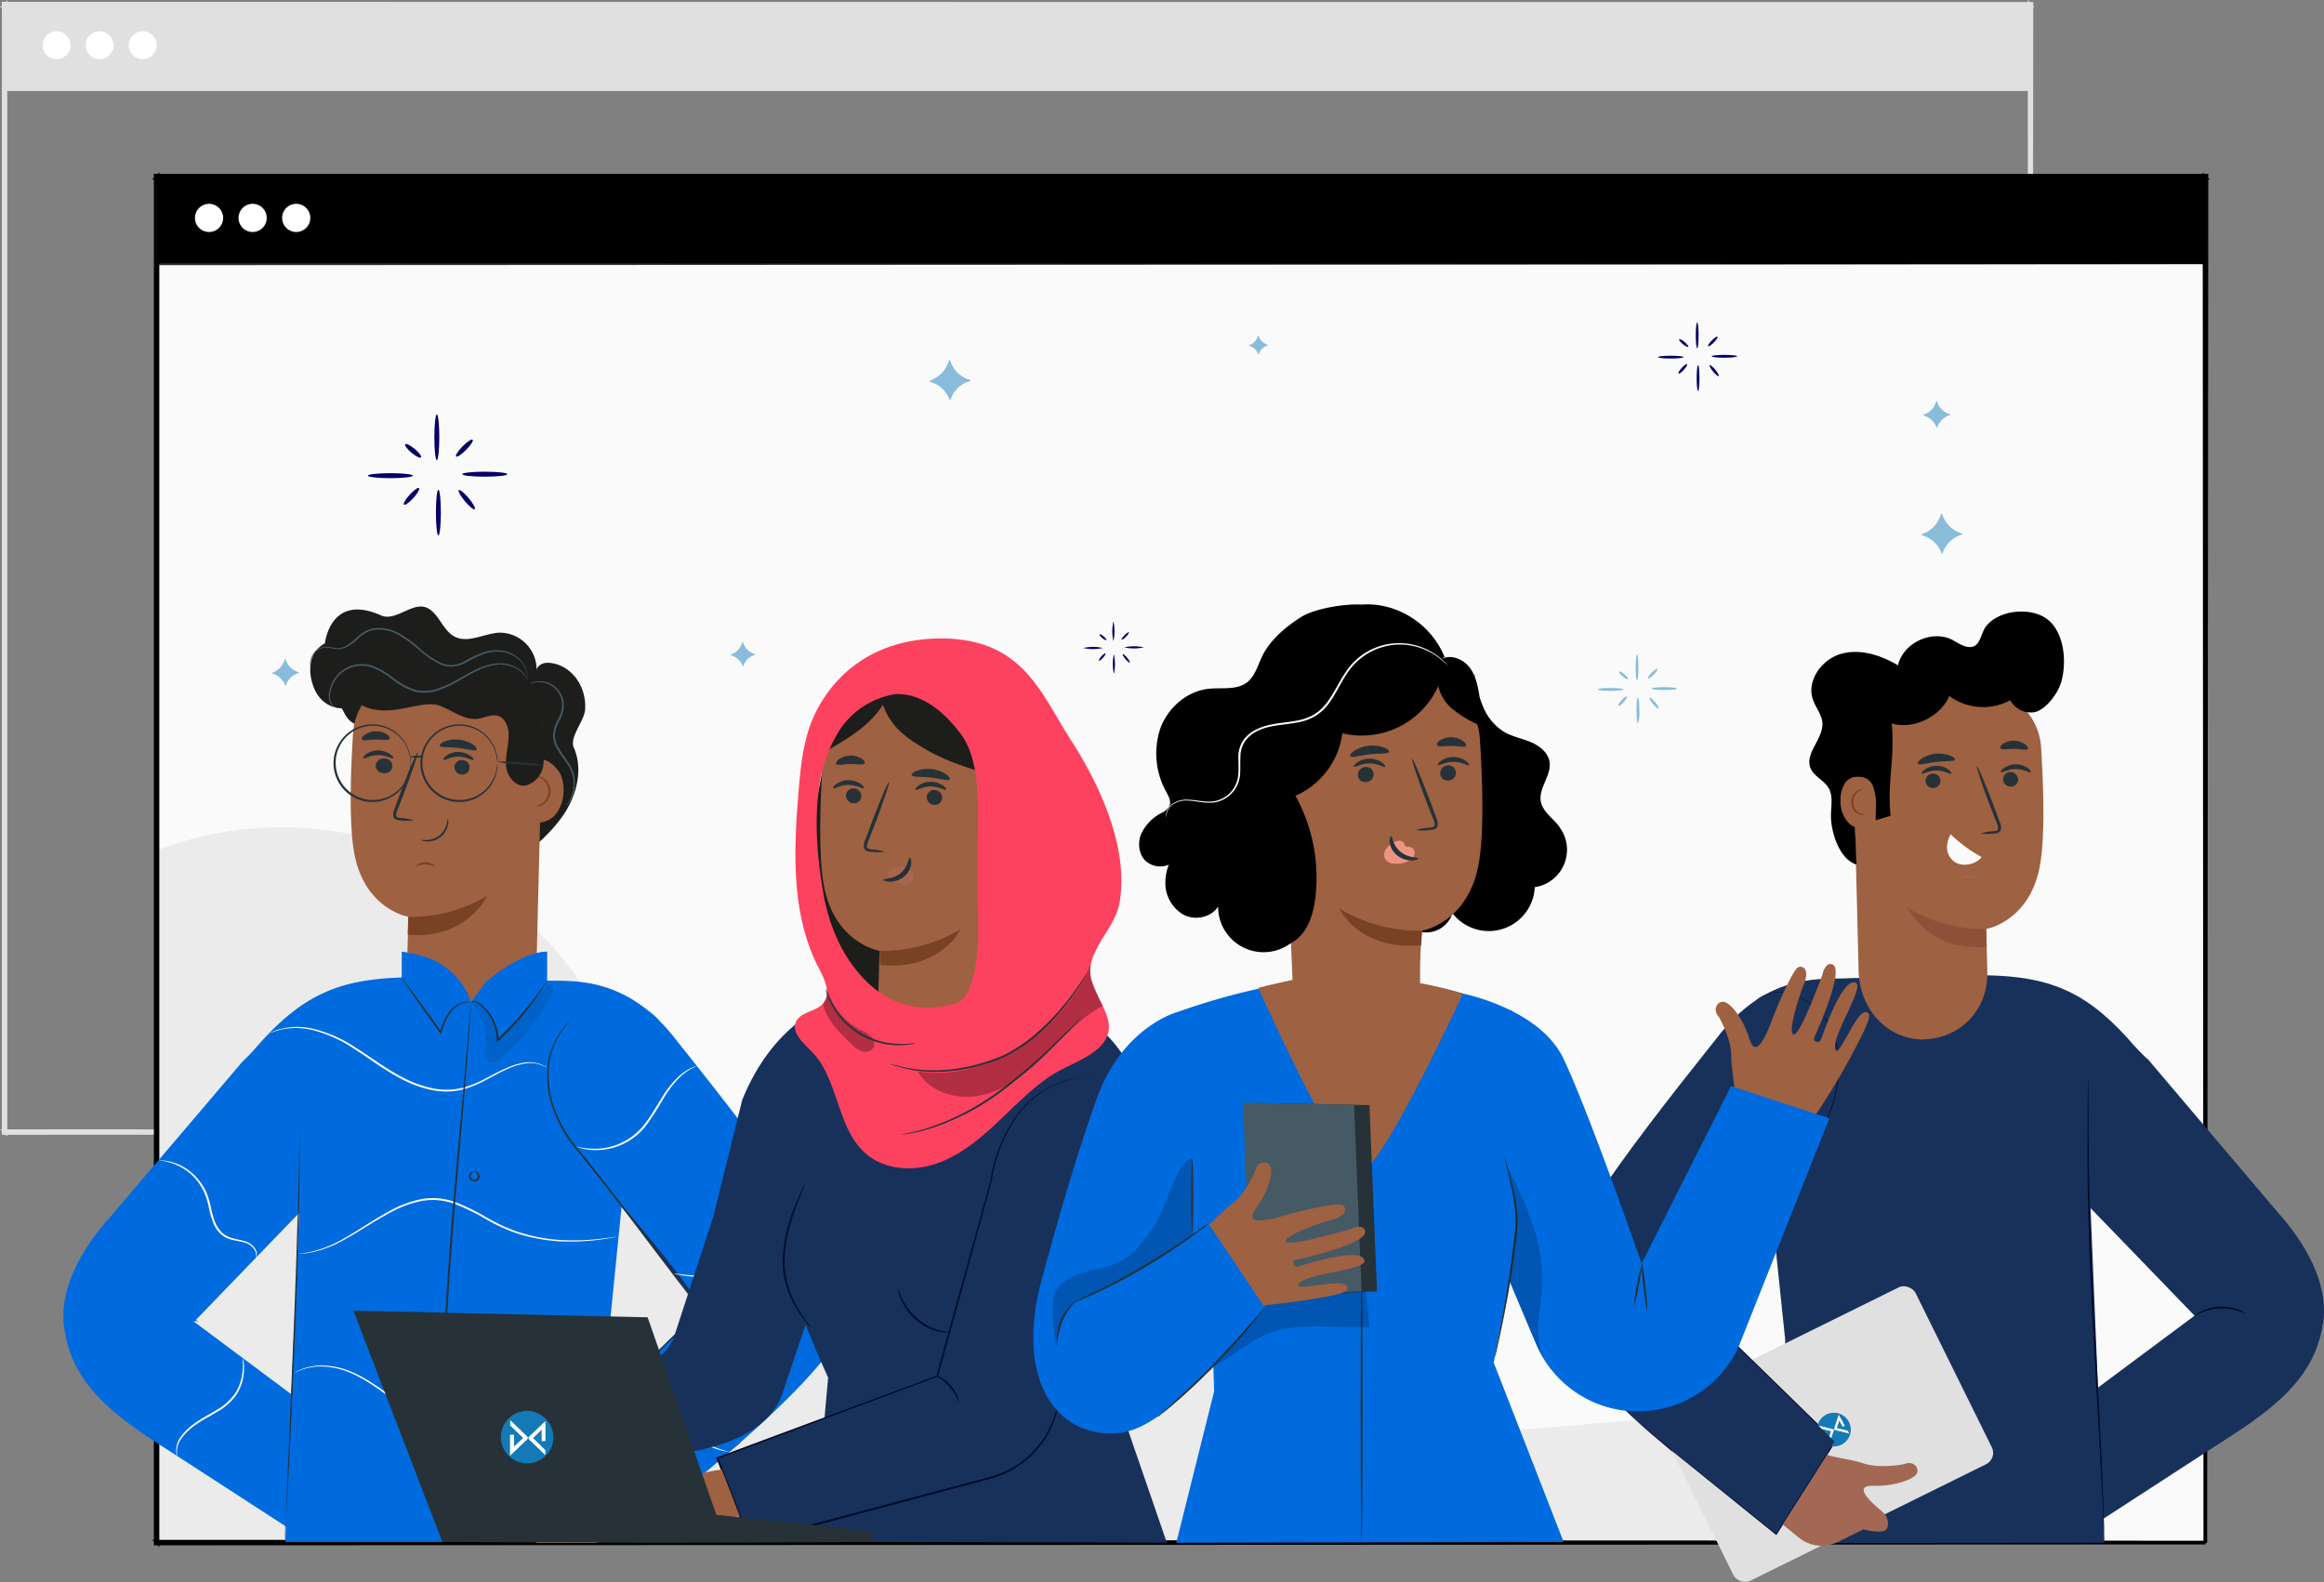 <svg id="Calque_1" data-name="Calque 1" xmlns="http://www.w3.org/2000/svg" viewBox="0 0 628.41 427.84"><rect x="0" y="0" width="628.41" height="427.84" fill="#808080" stroke="none"/><defs><style>.cls-1,.cls-7{fill:none;stroke-miterlimit:10;}.cls-1{stroke:#e0e0e0;}.cls-2{fill:#e0e0e0;}.cls-3{fill:#fff;}.cls-4{fill:#fafafa;}.cls-5{fill:#263238;}.cls-6{fill:#ebebeb;}.cls-7{stroke:#000;}.cls-8{fill:#030067;}.cls-9{fill:#89bcdb;}.cls-10{fill:#1d1d1b;}.cls-11{fill:#9e6141;}.cls-12{fill:#7a4224;}.cls-13{fill:#455a64;}.cls-14{fill:#18315b;}.cls-15{fill:#006bde;}.cls-16{opacity:0.1;}.cls-17{fill:#ffbe9d;}.cls-18{fill:#000b29;}.cls-19{fill:#aa6550;}.cls-20{fill:#fd425f;}.cls-21{opacity:0.3;}.cls-22{fill:#8f5039;}.cls-23{fill:#1479b7;}.cls-24{fill:#a36853;}.cls-25{opacity:0.2;}.cls-26{fill:#ed9482;}</style></defs><g id="freepik--background-complete--inject-34"><path class="cls-1" d="M549,306.14c0-1.59-.07-117.47-.19-304.89l.19.2L1.21,1.51h0l.26-.26V306.14l-.24-.24,547.84.24-547.84.24H1V1h.3l547.8.06h.2v.2C549.07,188.71,549.07,304.55,549,306.14Z"/><rect class="cls-2" x="1.17" y="1.25" width="547.85" height="23.35"/><path class="cls-3" d="M19.07,12.23A3.77,3.77,0,1,1,15.3,8.46h0a3.77,3.77,0,0,1,3.76,3.76Z"/><path class="cls-3" d="M30.71,12.23a3.77,3.77,0,1,1-3.77-3.77h0a3.77,3.77,0,0,1,3.76,3.76Z"/><path class="cls-3" d="M42.37,12.23A3.77,3.77,0,1,1,38.6,8.46h0a3.77,3.77,0,0,1,3.77,3.75Z"/></g><g id="freepik--Page--inject-34"><rect class="cls-4" x="42.24" y="47.83" width="554.08" height="369.38"/><rect x="42.24" y="47.83" width="554.08" height="23.61"/><path class="cls-5" d="M596.32,71.44c0-.48,0-7.45-.07-23.61l.07.07-554,.19h0l.26-.26V71.44l-.26-.26,554.08.26-554.16.27H42V47.57h.29l554.05.19h.07v.07C596.34,64,596.32,71,596.32,71.44Z"/><path class="cls-3" d="M60.34,58.93a3.81,3.81,0,1,1-3.81-3.81h0A3.82,3.82,0,0,1,60.34,58.93Z"/><path class="cls-3" d="M72.12,58.93a3.81,3.81,0,1,1-3.81-3.81h0a3.8,3.8,0,0,1,3.81,3.79Z"/><path class="cls-3" d="M83.91,58.93a3.81,3.81,0,1,1-3.81-3.81h0A3.82,3.82,0,0,1,83.91,58.93Z"/><path class="cls-6" d="M532.33,417.18c-21.38-22.47-52.77-33.47-83.82-33.25-22.68.15-46.34,6.92-67.41-1.44-19.51-7.74-31.89-26.53-47.06-41a128.56,128.56,0,0,0-87.36-35.14c-21.82-.07-45.84,4.94-63.84-7.4-12.14-8.33-18.35-22.68-26.88-34.69-25-35.21-73.13-49.89-113.41-34.33v187Z"/><path class="cls-7" d="M596.32,417.21c0-1.7-.08-144.19-.21-369.38l.21.21h-554l.26-.26V417.16l-.24-.24,554.08.24-554.08.24H42.1V47.52H596.62v.21C596.4,273,596.32,415.51,596.32,417.21Z"/><path class="cls-8" d="M111.65,128.63c0,.37-2.72.68-6.09.68s-6.09-.31-6.09-.68,2.73-.67,6.09-.67S111.65,128.26,111.65,128.63Z"/><path class="cls-8" d="M118.12,112.07c.37,0,.67,2.76.67,6.18s-.3,6.18-.67,6.18-.67-2.77-.67-6.18S117.75,112.07,118.12,112.07Z"/><path class="cls-8" d="M125,128.24c0-.38,2.72-.68,6.08-.68s6.09.3,6.09.68-2.72.67-6.09.67S125,128.61,125,128.24Z"/><path class="cls-8" d="M118.54,144.8c-.37,0-.67-2.77-.67-6.18s.3-6.18.67-6.18.67,2.77.67,6.18S118.91,144.8,118.54,144.8Z"/><path class="cls-8" d="M128.38,137.71c-.28.23-1.48-.73-2.68-2.17s-1.93-2.78-1.65-3,1.49.73,2.68,2.16S128.67,137.46,128.38,137.71Z"/><path class="cls-8" d="M127.81,118.91c.27.26-.53,1.49-1.77,2.74s-2.46,2.06-2.72,1.8.53-1.49,1.77-2.75S127.55,118.65,127.81,118.91Z"/><path class="cls-8" d="M113.85,123.71c-.23.28-1.38-.28-2.57-1.27s-1.94-2-1.71-2.3,1.39.28,2.58,1.27S114.07,123.41,113.85,123.71Z"/><path class="cls-8" d="M113.31,132c.27.26-.42,1.46-1.55,2.7s-2.26,2-2.53,1.78.41-1.45,1.54-2.69S113.07,131.71,113.31,132Z"/><path class="cls-8" d="M455.25,96.58c0,.21-1.55.38-3.46.38s-3.46-.17-3.46-.38,1.55-.38,3.46-.38S455.25,96.37,455.25,96.58Z"/><path class="cls-8" d="M458.92,87.18c.21,0,.38,1.57.38,3.5s-.17,3.51-.38,3.51-.38-1.57-.38-3.51S458.71,87.18,458.92,87.18Z"/><path class="cls-8" d="M462.83,96.35c0-.21,1.55-.38,3.46-.38s3.45.17,3.45.38-1.54.39-3.45.39S462.83,96.57,462.83,96.35Z"/><path class="cls-8" d="M459.16,105.76c-.21,0-.38-1.57-.38-3.51s.17-3.51.38-3.51.38,1.57.38,3.51S459.37,105.76,459.16,105.76Z"/><path class="cls-8" d="M464.75,101.71c-.17.13-.85-.42-1.53-1.23s-1.09-1.58-.93-1.72.84.42,1.52,1.23S464.91,101.59,464.75,101.71Z"/><path class="cls-8" d="M464.42,91.06c.15.15-.3.85-1,1.56s-1.4,1.16-1.55,1,.3-.84,1-1.55S464.27,90.91,464.42,91.06Z"/><path class="cls-8" d="M456.5,93.78c-.14.16-.79-.16-1.46-.72s-1.11-1.14-1-1.3.79.15,1.46.71S456.63,93.62,456.5,93.78Z"/><path class="cls-8" d="M456.19,98.48c.15.14-.24.82-.88,1.53s-1.28,1.15-1.44,1,.24-.83.88-1.53S456.07,98.34,456.19,98.48Z"/><path class="cls-8" d="M298.2,175.24a12.15,12.15,0,0,1-5.3,0A11.85,11.85,0,0,1,298.2,175.24Z"/><path class="cls-8" d="M301.07,168a12.79,12.79,0,0,1,0,5.37A12.17,12.17,0,0,1,301.07,168Z"/><path class="cls-8" d="M304,175.06a12.46,12.46,0,0,1,5.3,0A11.85,11.85,0,0,1,304,175.06Z"/><path class="cls-8" d="M301.2,182.27a12.52,12.52,0,0,1,0-5.38A12.84,12.84,0,0,1,301.2,182.27Z"/><path class="cls-8" d="M305.48,179.18c-.12.1-.64-.32-1.16-.94s-.85-1.21-.72-1.32.65.32,1.17.94S305.61,179.08,305.48,179.18Z"/><path class="cls-8" d="M305.24,171c.11.12-.23.65-.77,1.2s-1.08.89-1.19.78.23-.65.77-1.19S305.12,170.89,305.24,171Z"/><path class="cls-8" d="M299.16,173.09c-.1.12-.6-.12-1.12-.55s-.85-.88-.74-1,.6.12,1.12.55S299.26,173,299.16,173.09Z"/><path class="cls-8" d="M298.92,176.71c.12.11-.18.63-.67,1.17s-1,.89-1.1.78.18-.63.67-1.17S298.8,176.58,298.92,176.71Z"/><path class="cls-9" d="M439,186.45c0,.21-1.55.38-3.46.38s-3.46-.12-3.46-.38,1.54-.39,3.45-.39S439,186.24,439,186.45Z"/><path class="cls-9" d="M442.66,177c.21,0,.38,1.57.38,3.51s-.17,3.51-.38,3.51-.38-1.57-.38-3.51S442.45,177,442.66,177Z"/><path class="cls-9" d="M446.57,186.22c0-.21,1.55-.38,3.46-.38s3.45.17,3.45.38-1.54.38-3.45.38S446.57,186.43,446.57,186.22Z"/><path class="cls-9" d="M442.9,195.63c-.21,0-.38-1.58-.38-3.51s.17-3.51.38-3.51.38,1.57.38,3.51A9.28,9.28,0,0,1,442.9,195.63Z"/><path class="cls-9" d="M448.49,191.59c-.17.14-.85-.41-1.53-1.22s-1.09-1.59-.93-1.72.84.41,1.52,1.22S448.65,191.46,448.49,191.59Z"/><path class="cls-9" d="M448.16,180.93c.15.15-.3.84-1,1.55s-1.4,1.17-1.55,1,.3-.84,1-1.56S448,180.78,448.16,180.93Z"/><path class="cls-9" d="M440.24,183.64c-.14.17-.79-.15-1.46-.71s-1.11-1.15-1-1.31.79.16,1.46.72S440.37,183.48,440.24,183.64Z"/><path class="cls-9" d="M439.93,188.34c.15.15-.24.83-.88,1.53s-1.28,1.16-1.44,1,.24-.83.88-1.53S439.77,188.2,439.93,188.34Z"/><path class="cls-9" d="M256.75,97.19l.45,1.08a7.68,7.68,0,0,0,4.18,4.14l1.18.48-1.13.45a7.64,7.64,0,0,0-4.21,4.23l-.32.78-.48-1a7.62,7.62,0,0,0-4.27-3.87l-1-.38,1.34-.64a7.65,7.65,0,0,0,3.72-4Z"/><path class="cls-9" d="M77.12,178.11l.3.72a5,5,0,0,0,2.78,2.75l.78.32-.75.3a5.08,5.08,0,0,0-2.8,2.81l-.21.52-.32-.65a5.12,5.12,0,0,0-2.83-2.58l-.68-.24.89-.43A5.21,5.21,0,0,0,76.75,179Z"/><path class="cls-9" d="M523.67,108.35l.29.72a5.08,5.08,0,0,0,2.78,2.76l.78.31-.74.31a5.11,5.11,0,0,0-2.81,2.8l-.21.53-.31-.66a5.15,5.15,0,0,0-2.84-2.57l-.68-.25.89-.43a5,5,0,0,0,2.47-2.62Z"/><path class="cls-9" d="M525,138.71l.45,1.08a7.63,7.63,0,0,0,4.18,4.15l1.18.47-1.13.46a7.67,7.67,0,0,0-4.22,4.22l-.31.79-.48-1A7.62,7.62,0,0,0,520.4,145l-1-.37,1.34-.65a7.61,7.61,0,0,0,3.72-3.94Z"/><path class="cls-9" d="M340.23,90.64l.21.51a3.59,3.59,0,0,0,2,1.94l.55.23-.53.21a3.57,3.57,0,0,0-2,2l-.15.37-.23-.46a3.58,3.58,0,0,0-2-1.82l-.48-.17.63-.31A3.59,3.59,0,0,0,340,91.29Z"/><path class="cls-9" d="M200.83,173.54l.27.65a4.58,4.58,0,0,0,2.52,2.5l.71.29-.68.27a4.58,4.58,0,0,0-2.54,2.55l-.19.48-.29-.6a4.65,4.65,0,0,0-2.58-2.33l-.62-.23.81-.39a4.66,4.66,0,0,0,2.25-2.38Z"/></g><g id="freepik--character-1--inject-34"><path class="cls-10" d="M158.23,191.78c-.17,3.21-4.35,7.49-3.06,10.43,2.38,5.42,1,11.91-2.08,17s-7.69,9-12.22,12.78a102.34,102.34,0,0,0-2.05-23.55c-.5-2.42-1.32-5.12-3.53-6.22-2.87-1.42-6.51.63-9.45-.63-3.13-1.36-3.76-5.64-6.4-7.8-2.39-1.95-5.9-1.74-8.83-.76s-5.62,2.63-8.63,3.3-6.64.07-8.31-2.53c-1-1.6-.29-.62-1.27-2.25,0,0-5.87.2-7.89-6.63,0,0-2.76-7.59,3.35-10.94,0,0,1.39-13.72,15.18-7.55,4,1.78,8.66-3.94,12.53-2,3.22,1.63,4.17,6.11,7.39,7.75,3.7,1.88,8-.92,12.14-1.09a10,10,0,0,1,10,10s.65-2.74,5.14-1.54S158.55,185.52,158.23,191.78Z"/><path class="cls-11" d="M152.38,213.86a9.77,9.77,0,0,0-.84-4.52c-.58-1.17-2.75-3.83-5.13-4l.35-14.13a5.64,5.64,0,0,0-5-5.7l-27.69-2.92a16.87,16.87,0,0,0-18.55,15c0,.23,0,.47-.06.71-.67,10.65-1.07,23.68.19,31.62,2.54,16,14.78,18,14.78,18l-.3,11.16c-.47,11.89,8.43,19.05,17.61,19.05s17.66-7.93,17.39-19.7l.9-36a6.27,6.27,0,0,0,4.05-2A10.16,10.16,0,0,0,152.38,213.86Z"/><path class="cls-5" d="M101.6,207a2.05,2.05,0,0,0,2,2.07,2,2,0,1,0,.18-3.92h-.07A2,2,0,0,0,101.6,207Z"/><path class="cls-5" d="M98.24,205.09c.25.27,1.8-.88,4-.88s3.82,1.11,4.06.84-.15-.6-.85-1.11a5.64,5.64,0,0,0-3.25-1,5.42,5.42,0,0,0-3.19,1C98.34,204.49,98.07,205,98.24,205.09Z"/><path class="cls-5" d="M122.88,207.39a2,2,0,0,0,2,2.07,2,2,0,0,0,2.11-1.85,2.05,2.05,0,0,0-2-2.07A2,2,0,0,0,122.88,207.39Z"/><path class="cls-5" d="M119.91,205.5c.25.27,1.8-.88,4-.87s3.82,1.1,4.06.83-.14-.6-.85-1.11a5.64,5.64,0,0,0-3.25-1,5.42,5.42,0,0,0-3.19,1C120,204.9,119.78,205.38,119.91,205.5Z"/><path class="cls-5" d="M111.9,221.85a15.67,15.67,0,0,0-3.58-.65c-.56,0-1.09-.17-1.19-.55a2.88,2.88,0,0,1,.38-1.67l1.66-4.27c2.32-6.11,4-11.13,3.74-11.22s-2.32,4.78-4.63,10.89c-.56,1.5-1.09,2.94-1.59,4.31a3.26,3.26,0,0,0-.3,2.21,1.41,1.41,0,0,0,.93.82,3.72,3.72,0,0,0,1,.14A13.41,13.41,0,0,0,111.9,221.85Z"/><path class="cls-12" d="M110.38,247.94a40.59,40.59,0,0,0,21.4-5.71s-5.54,12-21.53,10.53Z"/><path class="cls-5" d="M118.91,201.64c.22.6,2.42.32,5,.63s4.68,1,5,.48c.15-.26-.21-.82-1-1.4a8.61,8.61,0,0,0-3.73-1.31,8.4,8.4,0,0,0-3.91.46C119.3,200.89,118.82,201.36,118.91,201.64Z"/><path class="cls-5" d="M97.88,200c.39.5,1.9,0,3.73,0s3.37.33,3.73-.19c.16-.26-.09-.76-.76-1.23a5.41,5.41,0,0,0-6,.19C97.92,199.2,97.71,199.71,97.88,200Z"/><path class="cls-12" d="M112.39,234.33c0-.05.15-.32.6-.6a4,4,0,0,1,4,0c.45.28.65.54.61.59a10,10,0,0,0-2.58-.58A9.08,9.08,0,0,0,112.39,234.33Z"/><path class="cls-12" d="M144.94,218.11a12.54,12.54,0,0,0,1.52-.74,4.11,4.11,0,0,0,1.85-3.28,4.22,4.22,0,0,0-1.66-3.41,3.69,3.69,0,0,0-1.52-.59c0-.06.74-.33,1.73.28a4.36,4.36,0,0,1,2,3.72,4.16,4.16,0,0,1-.74,2.29,4.4,4.4,0,0,1-1.44,1.31A2.5,2.5,0,0,1,144.94,218.11Z"/><path class="cls-10" d="M92.4,178.78c-2.58,6.9,3.55,11.9,8.33,13,6.68,1.56,13.78-2.66,18.35-.87,3.41,1.34,6.63,4,10.25,3.45,1.76-.26,3.5-1.27,5.21-.81,2.19.6,3.08,3.26,3,5.53-.06,2.8-1,5.58-.65,8.36s2.83,5.65,5.54,4.91a6.66,6.66,0,0,0,4.54-6c.32-3.85-.39-8.43-.2-12.29.17-3.4.18-7.14-2-9.77s-5.86-3.34-9.25-3.8a257.44,257.44,0,0,0-43.16-2.28"/><path class="cls-13" d="M84,180.25a2,2,0,0,1-.14-.72,4.15,4.15,0,0,1,.42-2.07,4.64,4.64,0,0,1,2.41-2.29,4.29,4.29,0,0,1,2.1-.23c.75.07,1.5.27,2.29.31a4.42,4.42,0,0,0,2.36-.52,11.33,11.33,0,0,0,2.19-1.59c.72-.62,1.45-1.3,2.29-1.91a7.4,7.4,0,0,1,2.94-1.29,10.93,10.93,0,0,1,6.69,1.14,32.06,32.06,0,0,1,5.92,4.23,23.06,23.06,0,0,0,5.91,4,6.81,6.81,0,0,0,3.25.5,9.16,9.16,0,0,0,3-1,28.29,28.29,0,0,1,5.56-2.56,11.17,11.17,0,0,1,5.36-.17,8.36,8.36,0,0,1,3.89,2.09,7.88,7.88,0,0,1,1.85,2.78,6.35,6.35,0,0,1,.41,2.07,5,5,0,0,1,0,.55v.18a7.28,7.28,0,0,0-2.4-5.37,8.07,8.07,0,0,0-3.77-1.94,10.85,10.85,0,0,0-5.16.22,28.79,28.79,0,0,0-5.47,2.58,9.26,9.26,0,0,1-3.2,1,7.18,7.18,0,0,1-3.49-.51,23.34,23.34,0,0,1-6-4.06,31.85,31.85,0,0,0-5.82-4.17,10.5,10.5,0,0,0-6.37-1.13c-2.09.35-3.6,1.82-5,3.06A11.68,11.68,0,0,1,93.67,175a4.89,4.89,0,0,1-2.57.54c-.83-.06-1.58-.27-2.3-.36a4.24,4.24,0,0,0-2,.18,4.53,4.53,0,0,0-2.33,2.11,4.27,4.27,0,0,0-.5,2C84,180,84.07,180.24,84,180.25Z"/><path class="cls-13" d="M91.72,191.37a1.19,1.19,0,0,1-.7,0,2.36,2.36,0,0,1-1.62-1.16,4.67,4.67,0,0,1-.38-3.14,8.94,8.94,0,0,1,1.64-3.87,8.71,8.71,0,0,1,4.07-3.06,9,9,0,0,1,5.83-.15,20.63,20.63,0,0,1,5.61,3.18,19.32,19.32,0,0,0,5.89,3.3,11,11,0,0,0,6.6-.36,31.66,31.66,0,0,0,5.73-2.73,51.5,51.5,0,0,1,5.15-2.71,15,15,0,0,1,4.92-1.27,9.19,9.19,0,0,1,6.85,2.3,6.07,6.07,0,0,1,1.18,1.62,3.06,3.06,0,0,1,.24.66,7.71,7.71,0,0,0-1.55-2.13,9.14,9.14,0,0,0-6.69-2.09,14.4,14.4,0,0,0-4.78,1.31,50.56,50.56,0,0,0-5.08,2.73,31.66,31.66,0,0,1-5.81,2.79,11.57,11.57,0,0,1-6.91.38,20.09,20.09,0,0,1-6-3.38,20.41,20.41,0,0,0-5.45-3.14,8.71,8.71,0,0,0-5.55.09A8.48,8.48,0,0,0,91,183.42a8.76,8.76,0,0,0-1.64,3.7,4.5,4.5,0,0,0,.27,3,2.36,2.36,0,0,0,1.45,1.19A3.49,3.49,0,0,0,91.72,191.37Z"/><path class="cls-13" d="M153,218a15.27,15.27,0,0,0,.89-1.4,9.71,9.71,0,0,0,1.19-4.28,9.23,9.23,0,0,0-.38-3,11.64,11.64,0,0,0-1.6-3.14c-.7-1-1.53-2.1-2.26-3.3a7.61,7.61,0,0,1-1.31-4.16,10.19,10.19,0,0,1,1.34-4.15,8.82,8.82,0,0,0,1.12-3.68,6.32,6.32,0,0,0-2.95-5.49,6.57,6.57,0,0,0-4.29-.84,14.35,14.35,0,0,0-1.6.39,1.51,1.51,0,0,1,.37-.22,6,6,0,0,1,1.2-.37,6.55,6.55,0,0,1,4.5.72,6.64,6.64,0,0,1,3.25,5.82,9.28,9.28,0,0,1-1.14,3.89,9.68,9.68,0,0,0-1.28,3.94,7.11,7.11,0,0,0,1.23,3.89c.7,1.16,1.52,2.22,2.22,3.29a12.29,12.29,0,0,1,1.62,3.29,9.5,9.5,0,0,1,.33,3.18,9.36,9.36,0,0,1-1.34,4.31,6.69,6.69,0,0,1-.75,1A3.09,3.09,0,0,1,153,218Z"/><path class="cls-5" d="M111.07,206.35c-.1-.83-.24-1.67-.42-2.49a10.15,10.15,0,0,0-12.37-7.28c-.31.08-.62.17-.92.28a10.26,10.26,0,0,0-4.65,3.51,10,10,0,0,0,0,11.85,10.06,10.06,0,0,0,4.65,3.51,10.05,10.05,0,0,0,9.54-1.4,10.32,10.32,0,0,0,3.75-5.55c.18-.82.32-1.64.42-2.48a8,8,0,0,1-.22,2.53,10.2,10.2,0,0,1-3.78,5.88,10.42,10.42,0,0,1-9.92,1.56,9.66,9.66,0,0,1-2.67-1.42,9.83,9.83,0,0,1-2.23-2.23,10.44,10.44,0,0,1,0-12.46,10.47,10.47,0,0,1,10.42-4.09,10.42,10.42,0,0,1,8.13,7.78A8.14,8.14,0,0,1,111.07,206.35Z"/><path class="cls-5" d="M134.51,206.35a20.87,20.87,0,0,0-.42-2.49,10.14,10.14,0,0,0-12.35-7.28,9.12,9.12,0,0,0-.93.28,10.2,10.2,0,0,0-4.66,3.51,10,10,0,0,0,0,11.85,9,9,0,0,0,2.12,2.14,9.19,9.19,0,0,0,2.54,1.37,10.15,10.15,0,0,0,13-6.08c.1-.27.18-.54.26-.82a20.37,20.37,0,0,0,.42-2.48,7.69,7.69,0,0,1-.22,2.53,10.2,10.2,0,0,1-3.7,5.83,10.42,10.42,0,0,1-9.92,1.56,9.66,9.66,0,0,1-2.67-1.42,9.88,9.88,0,0,1-2.24-2.23,10.47,10.47,0,0,1,0-12.46,10.71,10.71,0,0,1,4.91-3.66,10.58,10.58,0,0,1,5.52-.43,10.45,10.45,0,0,1,8.12,7.78A7.81,7.81,0,0,1,134.51,206.35Z"/><path class="cls-5" d="M114.51,204.63h0v.1h0v-.18h0v.2a6.35,6.35,0,0,1-1.68.16c-1,0-1.83-.12-1.83-.26s.82-.26,1.83-.26a6.79,6.79,0,0,1,1.68.16v.2h0v-.18h0v.1h0Z"/><path class="cls-5" d="M146.86,206.89a36.84,36.84,0,0,1-6.3-.19,37.5,37.5,0,0,1-6.26-.71,40.17,40.17,0,0,1,6.3.19A40,40,0,0,1,146.86,206.89Z"/><path class="cls-5" d="M121.07,221.3a2.76,2.76,0,0,1,.07,1.61,5.51,5.51,0,0,1-5.66,4.63,2.63,2.63,0,0,1-1.57-.39c0-.08.62.08,1.57,0a5.64,5.64,0,0,0,5.3-4.33A11.46,11.46,0,0,0,121.07,221.3Z"/><path class="cls-5" d="M81.46,293.09a1.71,1.71,0,0,1,0,.32v.94c0,.86,0,2.08.05,3.62,0,3.17,0,7.7.07,13.29,0,11.22-.34,26.72-1.21,43.82S78.6,387.63,78,398.87c-.28,5.57-.51,10.1-.67,13.27q-.12,2.31-.18,3.6c0,.39,0,.7-.06.94a1.71,1.71,0,0,1,0,.32.86.86,0,0,1,0-.32v-.94c0-.86,0-2.07.09-3.61.09-3.14.25-7.68.5-13.28.47-11.21,1.38-26.69,2.23-43.79s1.31-32.59,1.37-43.81c0-5.58.07-10.11.09-13.28,0-1.54,0-2.76,0-3.62v-.94A1.19,1.19,0,0,1,81.46,293.09Z"/><path class="cls-14" d="M178.07,275.87c-5.38-6.21-15.89-7.12-20.55-3.75s-7.25,9.09-7.72,14.82,1,11.48,3.18,16.79c3.51,8.52,8.7,15.42,16.45,24.2l20,26.22-38.55,37.64,16,25.21,32.77-26.4,27.1-28.72"/><path class="cls-5" d="M38.68,356.71a6.36,6.36,0,0,1,2.08-1,14.92,14.92,0,0,1,5.51-.75,15.16,15.16,0,0,1,5.41,1.34,6.33,6.33,0,0,1,2,1.22c0,.07-.8-.37-2.1-.88a16.82,16.82,0,0,0-10.67-.58C39.52,356.43,38.72,356.79,38.68,356.71Z"/><path class="cls-15" d="M183.26,281.76h0c-13.45-17.84-27.93-16.37-35.31-16.58v-7.83c-5.45,0-12.9,4.91-16.75,8.42L127.39,271h0A19.46,19.46,0,0,0,115,258.79a38.62,38.62,0,0,0-6.37-1.44v7c-18.08.51-27.75,5.45-39.83,19.43-.62.72-1.85,2-3.26,3.34h0l-35.74,42c-7.3,8.08-14,19.2-12.43,30h0c1.71,12.16,8.8,20.16,22.37,29.33l37.6,24.37L77.11,417h89.73s60.85-44.89,62.34-61.52C230.34,342.35,209.38,314.5,183.26,281.76ZM78.8,377.07,52.49,357.44,80.91,328ZM165,378.63l-.71-14.53,3.82-38.17c7.5,8.6,21.38,25.67,21.38,28.22Z"/><path class="cls-5" d="M147.93,265.22a7.33,7.33,0,0,1-.68,1.19c-.48.74-1.17,1.81-2.08,3.1A70.84,70.84,0,0,1,137.3,279c-.85.86-1.71,1.67-2.55,2.44l-.42.39v-.57a12.75,12.75,0,0,0-3.68-8.76,5.46,5.46,0,0,0-2.29-1.62,1.5,1.5,0,0,0-1,.17,1,1,0,0,1,1-.35,5.24,5.24,0,0,1,2.49,1.56,12.73,12.73,0,0,1,4,9l-.42-.19c.82-.77,1.68-1.57,2.52-2.43a85.2,85.2,0,0,0,8-9.32l2.2-3A6.43,6.43,0,0,1,147.93,265.22Z"/><path class="cls-5" d="M108.56,264.39a6.3,6.3,0,0,1,.78.93l2,2.63c1.67,2.24,3.93,5.36,6.41,8.82l1.62,2.26-.45.07a21.32,21.32,0,0,1,2-4.63,8,8,0,0,1,2.89-2.85,5.48,5.48,0,0,1,2.59-.72,2.27,2.27,0,0,1,1,.14h-1a5.63,5.63,0,0,0-2.43.83,8,8,0,0,0-2.68,2.8,22.18,22.18,0,0,0-1.92,4.55l-.16.47-.29-.4L117.3,277c-2.48-3.46-4.7-6.61-6.29-8.9-.73-1.09-1.35-2-1.85-2.73A4.9,4.9,0,0,1,108.56,264.39Z"/><g class="cls-16"><path d="M127.37,271a15.43,15.43,0,0,1,3.91,12.27c-.19,1.46-.36,3.41,1,3.95.95.37,2-.28,2.77-.92a54.43,54.43,0,0,0,14.1-17.2,3.38,3.38,0,0,0,.52-1.75,1.21,1.21,0,0,0-1.17-1.17,1.81,1.81,0,0,0-1,.73c-4.16,4.8-8.76,9.79-12.92,14.58a10.69,10.69,0,0,0-2.31-7.39c-1.65-2-3.45-4.07-4.87-3.1"/></g><path class="cls-5" d="M165.74,415.33a2.53,2.53,0,0,1-.31-.42l-.84-1.26-3.07-4.76c-2.61-4.14-6.26-9.91-10.51-16.62l-.1-.17.14-.13,9.38-9.36,20.41-20.2c2.6-2.54,4.72-4.6,6.22-6.08l1.72-1.63a5.41,5.41,0,0,1,.62-.55,4.68,4.68,0,0,1-.55.62c-.41.43-1,1-1.64,1.71l-6.14,6.23L160.76,383c-3.3,3.29-6.48,6.44-9.39,9.33v-.3c4.18,6.75,7.78,12.55,10.35,16.72,1.24,2,2.24,3.66,2.95,4.84.32.53.57,1,.77,1.3A3.19,3.19,0,0,1,165.74,415.33Z"/><path class="cls-5" d="M154.71,275.36l-.15.19-.46.54c-.43.46-1,1.18-1.72,2.12a21.24,21.24,0,0,0-3.83,9.13,26.14,26.14,0,0,0,2.23,14.43,33.81,33.81,0,0,0,4.4,7.53c1.89,2.41,3.89,4.82,5.94,7.41,8.07,10.17,15,19.64,20.1,26.44l6,8.07c.69.92,1.23,1.66,1.63,2.2l.41.58.13.2a1,1,0,0,1-.17-.17l-.45-.55-1.7-2.19c-1.47-1.87-3.57-4.59-6.15-8-5.16-6.74-12.15-16.18-20.2-26.33-2-2.55-4-5-5.94-7.37a33.85,33.85,0,0,1-4.44-7.66,26.27,26.27,0,0,1-2.15-14.68A21.24,21.24,0,0,1,154.07,276l.5-.5C154.64,275.41,154.7,275.35,154.71,275.36Z"/><path class="cls-4" d="M188.44,288.27c0,.05-.55.24-1.49.74a15,15,0,0,0-3.55,2.73,29.65,29.65,0,0,0-4,5.34,82.18,82.18,0,0,1-4.47,7,17,17,0,0,1-13,6.92,15.5,15.5,0,0,1-4.55-.43,9.58,9.58,0,0,1-1.19-.35,2,2,0,0,1-.4-.17,21.71,21.71,0,0,0,6.12.58,17,17,0,0,0,12.57-6.87c1.77-2.3,3.11-4.76,4.47-6.9a27.89,27.89,0,0,1,4.15-5.35,14,14,0,0,1,3.72-2.66,10.73,10.73,0,0,1,1.16-.45A2.23,2.23,0,0,1,188.44,288.27Z"/><path class="cls-4" d="M164.59,376.2h-.24l-.67-.16c-.3-.08-.67-.13-1.11-.2s-1-.14-1.52-.17a28.14,28.14,0,0,0-9.65,1.24,49.18,49.18,0,0,0-6.35,2.32c-2.22,1-4.52,2.22-7,3.39a45.05,45.05,0,0,1-8.08,3.06,23.34,23.34,0,0,1-4.54.72,19.7,19.7,0,0,1-4.73-.34,27.62,27.62,0,0,1-8.59-3.54c-2.58-1.54-4.89-3.29-7.1-4.91-4.37-3.28-8.55-6-12.52-7.18a20.39,20.39,0,0,0-5.47-.9,15.66,15.66,0,0,0-4.15.49,17.05,17.05,0,0,0-3.32,1.33l.19-.14.6-.36a12.14,12.14,0,0,1,2.48-1,15.33,15.33,0,0,1,4.21-.58,20.56,20.56,0,0,1,5.56.83c4.06,1.15,8.31,3.89,12.7,7.15,2.22,1.62,4.53,3.34,7.08,4.86a26.83,26.83,0,0,0,8.43,3.47,18.67,18.67,0,0,0,4.6.33,22.3,22.3,0,0,0,4.44-.69,45.89,45.89,0,0,0,8-3c2.48-1.16,4.79-2.38,7-3.35a48.48,48.48,0,0,1,6.42-2.28A27.28,27.28,0,0,1,161,375.5,13.22,13.22,0,0,1,164.59,376.2Z"/><path class="cls-4" d="M65.74,367.32a1.5,1.5,0,0,1,.08.35,8.52,8.52,0,0,1,.12,1,15.35,15.35,0,0,1-.16,3.71,12.31,12.31,0,0,1-2.08,5.12,15.8,15.8,0,0,1-5.13,4.39c-2,1.23-4.07,2.26-5.72,3.46A15.91,15.91,0,0,0,49,389.08a6.2,6.2,0,0,0-1.15,3.36c0,.86.13,1.33.07,1.34a.93.93,0,0,1-.12-.33,4.74,4.74,0,0,1-.16-1,6.2,6.2,0,0,1,1-3.57A15.26,15.26,0,0,1,52.52,385c1.68-1.25,3.71-2.3,5.73-3.51a16,16,0,0,0,5-4.23,12.39,12.39,0,0,0,2.11-4.9,18.53,18.53,0,0,0,.32-3.64A7.74,7.74,0,0,1,65.74,367.32Z"/><path class="cls-4" d="M216.65,325.93a22.73,22.73,0,0,0-5.93,1.86,17.62,17.62,0,0,0-5.33,4,16.81,16.81,0,0,0-2.26,3.24c-.66,1.21-1.11,2.58-1.76,3.93a9.73,9.73,0,0,1-2.63,3.52,11.8,11.8,0,0,1-3.58,2,17.43,17.43,0,0,1-6.8.84,38.93,38.93,0,0,1-4.58-.54,10.3,10.3,0,0,1-1.65-.35,10.6,10.6,0,0,1,1.68.15c1.08.11,2.63.32,4.56.37A17.57,17.57,0,0,0,195,344a9.8,9.8,0,0,0,5.9-5.27c.63-1.32,1.09-2.7,1.78-3.95a16.36,16.36,0,0,1,2.39-3.29,17.6,17.6,0,0,1,5.53-4.06,16.81,16.81,0,0,1,4.4-1.38c.41-.06.83-.11,1.25-.14A1.34,1.34,0,0,1,216.65,325.93Z"/><path class="cls-4" d="M167,334.37l-.23.07-.68.15c-.6.13-1.49.29-2.65.47a59.36,59.36,0,0,1-9.87.7,45.52,45.52,0,0,1-14.45-2.45,47.32,47.32,0,0,1-7.86-3.69,58.41,58.41,0,0,0-8.3-4.05,19.44,19.44,0,0,0-4.52-1,18.25,18.25,0,0,0-4.49.22,29.16,29.16,0,0,0-8,2.9c-4.85,2.57-8.93,5.43-12.62,7.42a30.41,30.41,0,0,1-9.21,3.6,12.69,12.69,0,0,1-2.67.29h-.7l.69-.08a14.76,14.76,0,0,0,2.64-.39,31.88,31.88,0,0,0,9.07-3.71c3.63-2,7.69-4.91,12.57-7.53a29.39,29.39,0,0,1,8.17-3,18.79,18.79,0,0,1,4.62-.24,19.58,19.58,0,0,1,4.65,1.05,57.4,57.4,0,0,1,8.37,4.1,49.39,49.39,0,0,0,7.78,3.68,46.05,46.05,0,0,0,14.29,2.53,63.39,63.39,0,0,0,9.83-.53c1.16-.15,2.05-.28,2.66-.38l.69-.09Z"/><path class="cls-4" d="M69.2,340.15a3.64,3.64,0,0,0-.06-1.54A4.44,4.44,0,0,0,66,336c-.87-.26-1.86-.41-2.92-.65a7.09,7.09,0,0,1-3.21-1.47,8.4,8.4,0,0,1-2.22-3.2,25.06,25.06,0,0,1-1.15-4,22.1,22.1,0,0,0-1.14-3.88,14.75,14.75,0,0,0-1.87-3.24,14.36,14.36,0,0,0-4.83-4.07,15.39,15.39,0,0,0-4-1.42c-1-.2-1.57-.24-1.57-.29a1.48,1.48,0,0,1,.42,0,11.76,11.76,0,0,1,1.18.11,14.05,14.05,0,0,1,4.19,1.29,14.33,14.33,0,0,1,5,4.11,15,15,0,0,1,2,3.33,23.5,23.5,0,0,1,1.18,4,23.68,23.68,0,0,0,1.11,3.89,8,8,0,0,0,2.06,3,6.73,6.73,0,0,0,3,1.42c1,.26,2,.43,2.93.72a4.62,4.62,0,0,1,3.23,2.86,2.48,2.48,0,0,1,0,1.21A1,1,0,0,1,69.2,340.15Z"/><path class="cls-4" d="M148.18,288.86a13.62,13.62,0,0,0-2.94-1.19,9.12,9.12,0,0,0-3.68,0,19.17,19.17,0,0,0-4.67,1.57c-1.67.75-3.43,1.73-5.35,2.74a30.11,30.11,0,0,1-6.43,2.67,18.64,18.64,0,0,1-7.69.25,29.72,29.72,0,0,1-7.84-2.59c-5.11-2.49-9.36-5.83-13.46-8.43a36.14,36.14,0,0,0-11.65-5.33,19,19,0,0,0-8.59-.1,31,31,0,0,0-3,1,12,12,0,0,1,3-1.19,18.63,18.63,0,0,1,8.72-.06,36,36,0,0,1,11.83,5.28c4.14,2.59,8.39,5.92,13.42,8.37a29.55,29.55,0,0,0,7.7,2.56,18.36,18.36,0,0,0,7.49-.22,29.69,29.69,0,0,0,6.35-2.58c1.92-1,3.7-2,5.4-2.7a19.94,19.94,0,0,1,4.77-1.52,9.45,9.45,0,0,1,3.78.14,10.13,10.13,0,0,1,2.2.92C147.76,288.58,148,288.71,148.18,288.86Z"/><path class="cls-17" d="M142.53,415.82l2.78,1.39h16l3.23-2.64L152.9,395.31c-1.43.63-7.71,1.61-9.74,2.32a16.08,16.08,0,0,1-5.45.92,29,29,0,0,1-6.17-.51l-.44-.14a2.32,2.32,0,0,0-.86-.18c-1.73-.15-3.1,1.66-2.13,3.09s5.7,3.34,11.74,3.17h.29c5.3,0,.44,4.44-2.71,7.08a4.18,4.18,0,0,0-1.52,3.79,1.73,1.73,0,0,0,.71,1.3C138,417,142.53,415.82,142.53,415.82Z"/><path class="cls-5" d="M77.24,413.43a1.31,1.31,0,0,1,0-.28v-.83c0-.77.06-1.84.11-3.19.12-2.8.28-6.79.49-11.71.41-9.92,1-23.56,1.61-38.63s1-28.76,1.28-38.65c.11-4.92.19-8.91.25-11.72,0-1.35,0-2.42.07-3.19v-.82a.71.71,0,0,1,0-.29,1.4,1.4,0,0,1,0,.29v4c0,2.77,0,6.77-.08,11.72-.14,9.9-.54,23.57-1.13,38.67s-1.24,28.75-1.76,38.63c-.28,4.91-.5,8.9-.66,11.7-.09,1.35-.16,2.42-.21,3.18l-.07.83C77.18,413.24,77.21,413.34,77.24,413.43Z"/><path class="cls-5" d="M120.77,415.33a1.15,1.15,0,0,1,0-.37c0-.27,0-.63-.09-1.09l-.29-4.21c-.12-1.82-.27-4.06-.35-6.66s-.27-5.55-.29-8.82-.14-6.86-.09-10.71v-6c0-2.09.09-4.16.14-6.32.25-8.65.7-18.15,1.4-28.11,1.4-19.93,3.18-37.92,4.32-51,.56-6.5,1-11.76,1.34-15.44.15-1.79.28-3.2.36-4.19,0-.46.08-.82.11-1.09s0-.37,0-.37a2.28,2.28,0,0,1,0,.37l0,1.1q-.1,1.5-.27,4.2c-.23,3.65-.64,8.93-1.17,15.45-1,13-2.77,31-4.17,50.95-.7,10-1.16,19.45-1.44,28.09,0,2.16-.11,4.27-.16,6.32s0,4-.07,6c-.06,3.84,0,7.42,0,10.69s.15,6.23.21,8.82.17,4.84.26,6.66.15,3.22.2,4.21V415A2.35,2.35,0,0,1,120.77,415.33Z"/><path class="cls-5" d="M128.13,316.81c0-.05.51-.28,1.13.25a1.43,1.43,0,1,1-2.24,1.72,1.44,1.44,0,0,1,0-1.35c.41-.71,1-.67,1-.6s-.43.17-.66.76a1.17,1.17,0,0,0,0,1,1,1,0,0,0,1.48.19,1.06,1.06,0,0,0,.36-.5,1.22,1.22,0,0,0-.28-.93C128.59,316.84,128.13,316.9,128.13,316.81Z"/><path class="cls-5" d="M125.32,361.71s.52-.29,1.14.25a1.5,1.5,0,0,1,.48,1.26,1.49,1.49,0,0,1-2.73.46,1.49,1.49,0,0,1,.06-1.36c.41-.71,1-.66,1-.6a1.73,1.73,0,0,0-.66.76,1.1,1.1,0,0,0,0,1,1,1,0,0,0,1.37.33,1,1,0,0,0,.46-.64,1.18,1.18,0,0,0-.28-.92C125.79,361.71,125.32,361.78,125.32,361.71Z"/><path class="cls-4" d="M197.07,392.56a6.07,6.07,0,0,1-1.34-.17,17.41,17.41,0,0,1-3.52-1.13,19.64,19.64,0,0,1-9-8.05,31,31,0,0,1-2.49-6.23,18.81,18.81,0,0,0-2.21-4.9,9.3,9.3,0,0,0-2.54-2.54c-.73-.45-1.19-.6-1.17-.65a1.4,1.4,0,0,1,.34.08,6.36,6.36,0,0,1,.93.4,8.52,8.52,0,0,1,2.74,2.5,18.35,18.35,0,0,1,2.37,5,31.52,31.52,0,0,0,2.48,6.12,20.05,20.05,0,0,0,8.71,8A30.86,30.86,0,0,0,197.07,392.56Z"/></g><g id="freepik--character-2--inject-34"><path class="cls-14" d="M315.51,417.18l-17-49.34,7.86-47.34c2.29-12.77,3.57-24,.14-30.43-9.17-17.13-20.24-18.67-35.36-22.6-3.12-.81-26.85-1.61-29.46-1-20.59,2.31-33.77,13.23-41,31l-7.84,31.6-10.77,33a14.13,14.13,0,0,1-9.49,7.73L131.07,384l.35,8.13-.35,11,55.3-10.41c11.08-2.08,22.35-6.17,25.53-16.86l5.95-17.62c2.91,7.46,6.08,14.3,6.08,14.3l-4,44.43Z"/><path class="cls-14" d="M301.27,329.52l-15.8,52.83a25.49,25.49,0,0,1-17,17.08L202.71,417,194,394.25l59.44-22.1L268,319.25s3.37-29.58,30.12-28.06"/><path class="cls-18" d="M298.13,291.19h-.8c-.53,0-1.31-.06-2.34,0A26.19,26.19,0,0,0,286.2,293a23.92,23.92,0,0,0-5.67,3.18,27.31,27.31,0,0,0-5.41,5.54,40.23,40.23,0,0,0-6.93,17.53h0c-4,14.72-9,32.74-14.53,52.93v.12h-.11l-59.48,22.21.15-.33,1.55,4c2.45,6.4,4.87,12.7,7.16,18.67l-.31-.16,56.5-15,6.37-1.7c1-.28,2.09-.54,3.11-.84a26.13,26.13,0,0,0,2.94-1.12A25.13,25.13,0,0,0,284,385.71a36.81,36.81,0,0,0,1.86-5.22q1.57-5.24,3-10c3.85-12.74,6.94-23,9.07-30l2.47-8.1.65-2.09c.15-.47.24-.71.24-.71s-.06.25-.19.72-.34,1.19-.61,2.11c-.55,1.87-1.35,4.6-2.38,8.13l-8.92,30.07q-1.41,4.8-3,10a34.8,34.8,0,0,1-1.86,5.28,25.18,25.18,0,0,1-12.58,12.58,27.25,27.25,0,0,1-3,1.15c-1,.3-2.07.56-3.12.85l-6.37,1.7-56.49,15.08-.22.06-.08-.21c-2.29-6-4.72-12.28-7.17-18.67l-1.55-4-.09-.24.24-.09L253.32,372l-.15.16C258.76,352,263.75,334,267.82,319.3h0a40.27,40.27,0,0,1,7.06-17.65,27.34,27.34,0,0,1,5.49-5.57,24,24,0,0,1,5.74-3.17A25.55,25.55,0,0,1,295,291.2a22.83,22.83,0,0,1,2.34,0Z"/><path class="cls-18" d="M256.7,360.28a2.64,2.64,0,0,1-.79.06,9.54,9.54,0,0,1-2.13-.25,13.81,13.81,0,0,1-6.24-3.29,15.12,15.12,0,0,1-4.06-5.77,8,8,0,0,1-.39-1.17,5.34,5.34,0,0,1-.2-.9c-.08-.5-.11-.78-.07-.78a25.89,25.89,0,0,0,1,2.7,16.42,16.42,0,0,0,4.06,5.53,14.79,14.79,0,0,0,6,3.32C255.58,360.19,256.7,360.17,256.7,360.28Z"/><path class="cls-18" d="M217.65,320.1a9.2,9.2,0,0,1-.55,1.55c-.39,1-1,2.41-1.63,4.19-1.3,3.53-3.13,8.54-3.32,14.3a23.56,23.56,0,0,0,1.09,8,28.67,28.67,0,0,0,2.71,6,40,40,0,0,0,2.49,3.71,14.57,14.57,0,0,1,1,1.34,3,3,0,0,1-.32-.3c-.2-.21-.47-.5-.81-.91a29.59,29.59,0,0,1-2.66-3.65,27.79,27.79,0,0,1-2.85-6.07,23.83,23.83,0,0,1-1.15-8.13,43,43,0,0,1,3.47-14.42c.71-1.76,1.35-3.16,1.79-4.13A9.74,9.74,0,0,1,217.65,320.1Z"/><path class="cls-18" d="M259.21,379.2a13.48,13.48,0,0,0-6.11-7.1,3,3,0,0,1,1.36.47,9.59,9.59,0,0,1,4.48,5.2A3.07,3.07,0,0,1,259.21,379.2Z"/><path class="cls-11" d="M195.2,397.41s-18.81,1.68-18.55,13.9l23.42-1.19Z"/><path class="cls-10" d="M225.52,192.64q-2.58,12.48-4.92,25c-2,10.58-3.8,21.64-.81,32,1.64,5.68,4.66,10.84,7.65,15.94,1.68,2.86,3.52,5.88,6.5,7.36,4.05,2,9.17.42,12.4-2.75s4.86-7.59,6-12c2.17-8.54,2.65-17.41,3-26.22s.53-17.95-2-26.49-8.07-16.62-16.32-20"/><path class="cls-5" d="M226.88,186a14.6,14.6,0,0,1,8.19-3.05c2.4-4.86,8.09-7.09,13.41-8.12,7.84-1.53,7-1.74,14.29,1.48s17.67,12.32,19,20.2a71.91,71.91,0,0,0,6.57,19.88c2,4.15,5.9,7,8.21,11a16.44,16.44,0,0,1,.95,14.4c-1.88,4.51-5.87,8.49-5.49,13.35.21,2.83.11,4.85,1.23,7.46,3.79,8.84,2,20.62-6.14,25.72s-19.92,3.32-26.21-4c-5.46-6.32-6.51-15.34-6-23.68s2.43-16.63,1.89-25"/><path class="cls-5" d="M236.22,417l-.12-2.88-42.4-4.47-18.58-53.41-79.57-1.8L119.62,417Q178.63,417.4,236.22,417Z"/><path class="cls-11" d="M255.53,288.13c9.54,0,18.12-8.13,17.84-20.21l1.72-69h0a5.76,5.76,0,0,0-5.16-5.85l-28.43-3a17.32,17.32,0,0,0-19,15.41c0,.25-.05.49-.06.73-.68,10.92-1.09,24.29.2,32.44,2.6,16.39,15.17,18.48,15.17,18.48l-.31,11.45c-.48,12.2,8.65,19.54,18.07,19.54Z"/><path class="cls-5" d="M228.76,215.11a2.1,2.1,0,0,0,2,2.12,2,2,0,0,0,2.15-1.83v-.06a2.1,2.1,0,0,0-2-2.12,2,2,0,0,0-2.16,1.83Z"/><path class="cls-5" d="M225.3,213.17c.26.27,1.86-.9,4.12-.9s3.92,1.14,4.16.86c.12-.12-.14-.61-.86-1.14a5.93,5.93,0,0,0-3.34-1,5.55,5.55,0,0,0-3.27,1.06C225.41,212.55,225.18,213.05,225.3,213.17Z"/><path class="cls-5" d="M250.6,215.53a2.09,2.09,0,0,0,2,2.12,2,2,0,0,0,2.16-1.82s0,0,0-.07a2.1,2.1,0,0,0-2-2.12,2,2,0,0,0-2.17,1.82Z"/><path class="cls-5" d="M247.54,213.59c.26.28,1.85-.9,4.11-.9s3.92,1.14,4.17.86c.12-.12-.14-.61-.87-1.14a5.89,5.89,0,0,0-3.33-1,5.58,5.58,0,0,0-3.28,1.06C247.65,213,247.41,213.47,247.54,213.59Z"/><path class="cls-5" d="M239.33,230.37a15.3,15.3,0,0,0-3.67-.66c-.58-.06-1.13-.18-1.23-.57a3,3,0,0,1,.39-1.72c.54-1.39,1.11-2.86,1.71-4.39,2.37-6.27,4.09-11.42,3.83-11.51s-2.38,4.91-4.75,11.17c-.57,1.55-1.12,3-1.64,4.43a3.35,3.35,0,0,0-.3,2.26,1.44,1.44,0,0,0,1,.85,3.35,3.35,0,0,0,1,.13A14,14,0,0,0,239.33,230.37Z"/><path class="cls-12" d="M237.77,257.14a41.65,41.65,0,0,0,22-5.86S254.39,262.54,238,261Z"/><path class="cls-19" d="M240.29,235.82a4,4,0,0,1,3.65-1.51,3.78,3.78,0,0,1,2.57,1.37,2.37,2.37,0,0,1,.18,2.7,2.72,2.72,0,0,1-3,.75,8.57,8.57,0,0,1-2.89-1.72,2.4,2.4,0,0,1-.64-.67.74.74,0,0,1,0-.85"/><path class="cls-5" d="M246,231.93c-.37,0-.38,2.44-2.48,4.18s-4.71,1.47-4.73,1.82c0,.15.58.47,1.69.5a6.08,6.08,0,0,0,4-1.37,5.3,5.3,0,0,0,1.91-3.51C246.43,232.53,246.15,231.92,246,231.93Z"/><path class="cls-5" d="M246.52,209.63c.22.62,2.48.33,5.14.65s4.8,1,5.15.49c.16-.27-.22-.84-1.08-1.44a8.71,8.71,0,0,0-3.82-1.34,8.92,8.92,0,0,0-4,.47C246.92,208.86,246.43,209.34,246.52,209.63Z"/><path class="cls-5" d="M226.13,206.62c.4.52,2,0,3.84,0s3.46.34,3.82-.19c.16-.26-.09-.78-.78-1.26a5.53,5.53,0,0,0-6.17.19C226.18,205.84,226,206.37,226.13,206.62Z"/><path class="cls-10" d="M222.74,203.49c6.17-3.58,12.18-6.89,16-12.89,2.13,6,6.29,9,11.81,12.19s11.69,5.06,17.8,6.89c-3.09,3-3.5,7.85-2.79,12.1s2.34,8.34,2.61,12.64c.35,5.74-1.75,11.37-1.88,17.12-.18,7.89,3.3,15.34,6.71,22.45l14.81-8.63-2.13-38.45.18-27.21-23.09-21.46-29.24,3.2Z"/><path class="cls-20" d="M219.45,284.34c7.51,7.59,6.71,21.12,15,27.91,5.06,4.16,12.45,4.55,18.66,2.45s11.43-6.35,16.22-10.83,9.32-9.29,14.77-12.92c5.29-3.53,14.35-5.7,15.63-11.94.94-4.56-3.86-10.05-4.76-14.62-1.43-7.26,6.42-12.87,7.73-20.15,2.62-14.55-5.06-31.63-13.06-44s-12.52-26.38-32.8-27.53c-18.15-.81-30.51,7.9-36.55,20.5-3,6.31-3.73,13.45-4.32,20.43-1.37,16.3-2.13,33.58,5.4,48.1,1.56,3,3.42,6.82,1.32,9.48-1.92,2.43-6.27,2.33-7.49,5.18S217.19,282.05,219.45,284.34Zm22.62-96.63c2.43-.1,9.64,0,17.68,10.71,4.81,6.41,4.8,16.79,4.7,25.84-.09,6.73,0,23.76,0,23.76s1.06,21.51-6.25,23.41c-9,2.34-16.83.73-23.54-5.66s-10.55-15.36-12.08-24.5-2.39-18.46-1.19-27.65a38.6,38.6,0,0,1,5.46-15.91A22.24,22.24,0,0,1,242.07,187.71Z"/><g class="cls-21"><path d="M298.13,272c-6,3.26-10.15,8.11-15,12.89s-10.34,9.41-17,11.13-14.67-.33-18-6.32c18.77,3.2,40.56-11.79,47-29.72a10.3,10.3,0,0,0-.06,4.75A62.75,62.75,0,0,0,298.13,272Z"/></g><g class="cls-21"><path d="M223.5,267a18.43,18.43,0,0,0,9.07,11.46,12.31,12.31,0,0,1,2.86,1.69,2.8,2.8,0,0,1,.87,3,2.69,2.69,0,0,1-3.22,1.18,7.94,7.94,0,0,1-3-2.12c-3.27-3.16-6.64-6.36-7.56-10.8a5.27,5.27,0,0,0,1.08-2.23A10.59,10.59,0,0,0,223.5,267Z"/></g><path class="cls-5" d="M293.64,263.51a2.83,2.83,0,0,1-.28.58c-.21.37-.48.94-.91,1.62a55.54,55.54,0,0,1-3.88,5.62,59.85,59.85,0,0,1-6.85,7.47,42,42,0,0,1-10.2,7.07,47,47,0,0,1-6.06,2.17,45.43,45.43,0,0,1-5.86,1.3,40.43,40.43,0,0,1-10.13.38,34,34,0,0,1-6.71-1.28c-.78-.21-1.36-.45-1.76-.59a2.24,2.24,0,0,1-.6-.25s.86.24,2.42.64a36.93,36.93,0,0,0,6.69,1.11,41.89,41.89,0,0,0,10-.48,46,46,0,0,0,5.78-1.32,47.64,47.64,0,0,0,6-2.15,42.57,42.57,0,0,0,10.09-7,67.89,67.89,0,0,0,10.88-12.84c.45-.66.75-1.21,1-1.56A4.3,4.3,0,0,1,293.64,263.51Z"/><path class="cls-5" d="M247.61,282.06a4.44,4.44,0,0,1-1.19.31,18.69,18.69,0,0,1-3.34.3,20.5,20.5,0,0,1-18.2-10.91,18.35,18.35,0,0,1-1.31-3.1,4.46,4.46,0,0,1-.28-1.2,41.64,41.64,0,0,0,1.92,4.12,21,21,0,0,0,17.86,10.72C245.88,282.38,247.6,282,247.61,282.06Z"/><path class="cls-5" d="M243.72,306.84a2.74,2.74,0,0,1,.58-.15c.38-.09,1-.17,1.68-.35a51.55,51.55,0,0,0,6.07-1.69,69.18,69.18,0,0,0,18.27-9.77,151,151,0,0,0,15.75-13.61l4.54-4.4c.5-.49.92-.88,1.24-1.19a3.5,3.5,0,0,1,.46-.39,2.82,2.82,0,0,1-.38.46L290.75,277c-1,1.08-2.53,2.63-4.42,4.52a136.92,136.92,0,0,1-15.7,13.78A66.13,66.13,0,0,1,252.17,305a45,45,0,0,1-6.15,1.54c-.73.15-1.32.2-1.71.25A2.35,2.35,0,0,1,243.72,306.84Z"/></g><g id="freepik--character-3--inject-34"><path class="cls-14" d="M615.88,327.82l-35.28-41.6-.08.08c-1.39-1.37-2.61-2.59-3.23-3.3-12.22-14.16-21.93-19-40.64-19.26h0l-36.36.78c-6.76.56-22.1-2.33-36.29,16.48h0c-25.85,32.39-46.58,59.94-45.41,72.94,1.47,16.45,64.21,63.35,64.21,63.35l86.24-.07-.18-6.57,37.21-24.15c13.42-9.07,20.43-17,22.13-29C629.69,346.82,623.07,335.82,615.88,327.82Zm-158,24.76c0-2.53,13.6-18.48,21-27l3.85,36.83-.66,14.39Zm109.41,22.67-2-48.54h0l28.12,29.09Z"/><rect class="cls-2" x="454.37" y="361.14" width="77.95" height="53.35" rx="3.42" transform="translate(-120.76 258.73) rotate(-26.3)"/><path class="cls-3" d="M493.07,383.9a3.95,3.95,0,1,1-1.31,5.43h0A4,4,0,0,1,493.07,383.9Z"/><path class="cls-18" d="M564.7,292.17a1.71,1.71,0,0,1,0,.32V297c0,3.14.06,7.62.1,13.15.06,11.1.49,26.42,1.35,43.34s1.74,32.23,2.21,43.32c.24,5.54.4,10,.49,13.14,0,1.52.06,2.72.08,3.57v.93a1.71,1.71,0,0,1,0,.32,1.71,1.71,0,0,1,0-.32,5.69,5.69,0,0,0-.06-.93c0-.85-.11-2-.18-3.57-.16-3.13-.39-7.61-.66-13.12-.61-11.12-1.44-26.42-2.36-43.32s-1.24-32.26-1.2-43.36c0-5.52,0-10,.07-13.15,0-1.52,0-2.72.05-3.57v-.93A1.35,1.35,0,0,1,564.7,292.17Z"/><path class="cls-18" d="M421.31,360.71l.23.3.67.9c.59.79,1.47,2,2.66,3.46a136.58,136.58,0,0,0,11,12.19q3.75,3.74,8.53,8c3.18,2.84,6.76,5.65,10.56,8.7l25.4,20.38-.35.06c4.91-7.75,10.24-16.17,15.79-24.95v.32l-19.68-19.2-18.46-18-.16-.15.13-.18c7-9.15,13.62-17.85,19.78-25.94h0a129.55,129.55,0,0,0,10.45-13.12A59.75,59.75,0,0,0,494.73,300,34.2,34.2,0,0,0,497,286.71,21.94,21.94,0,0,0,493.6,276a17.43,17.43,0,0,0-6.78-6.08,12.7,12.7,0,0,0-6.59-1.46,10.27,10.27,0,0,0-4.05,1.2c-.86.46-1.26.77-1.27.75l.3-.23a7.33,7.33,0,0,1,.93-.59,10.26,10.26,0,0,1,4.08-1.28,12.67,12.67,0,0,1,6.7,1.42,17.42,17.42,0,0,1,6.91,6.11,22.28,22.28,0,0,1,3.48,10.9A34.87,34.87,0,0,1,495.19,300a60.22,60.22,0,0,1-6.88,13.61,130.28,130.28,0,0,1-10.45,13.18h0c-6.16,8.09-12.79,16.8-19.75,26v-.34l18.47,18,19.67,19.21.15.15-.11.17c-5.56,8.78-10.9,17.19-15.82,24.93l-.14.23-.21-.17L454.77,394.5c-3.79-3.06-7.39-5.9-10.54-8.74s-6-5.51-8.51-8a131.87,131.87,0,0,1-11-12.31c-1.17-1.5-2-2.7-2.6-3.51-.28-.39-.49-.7-.64-.92Z"/><path class="cls-18" d="M607.07,355.11a14,14,0,0,1-2-.62,13.89,13.89,0,0,0-9.73.51,15.58,15.58,0,0,1-1.93.83,5.87,5.87,0,0,1,1.77-1.17,12.41,12.41,0,0,1,10-.52A6.16,6.16,0,0,1,607.07,355.11Z"/><path class="cls-11" d="M519.94,281.11c-9.2,0-17.47-7.84-17.39-19.52l-1.66-66.51h.19a5.56,5.56,0,0,1,5-5.64l27.42-2.9a16.7,16.7,0,0,1,18.35,14.85l.06.71c.66,10.53,1.06,23.42-.19,31.28-2.54,15.83-14.65,17.85-14.65,17.85l.29,11c.47,11.76-8.34,18.84-17.42,18.84Z"/><path class="cls-5" d="M545.75,210.71a2,2,0,0,1-2,2,1.94,1.94,0,0,1-2.09-1.76v-.07a2,2,0,0,1,4-.17Z"/><path class="cls-5" d="M549.07,208.83c-.25.27-1.78-.87-4-.86s-3.77,1.09-4,.83.14-.6.84-1.11a5.64,5.64,0,0,1,3.21-1,5.49,5.49,0,0,1,3.16,1C549,208.24,549.21,208.71,549.07,208.83Z"/><path class="cls-5" d="M524.7,211.11a2,2,0,0,1-2,2h0a1.94,1.94,0,1,1-.14-3.88h.05A2,2,0,0,1,524.7,211.11Z"/><path class="cls-5" d="M527.64,209.24c-.25.27-1.79-.87-4-.87s-3.78,1.1-4,.83c-.12-.11.14-.59.84-1.1a5.57,5.57,0,0,1,3.21-1,5.49,5.49,0,0,1,3.16,1C527.54,208.64,527.77,209.12,527.64,209.24Z"/><path class="cls-5" d="M535.56,225.42a14.08,14.08,0,0,1,3.54-.64c.56-.06,1.09-.17,1.18-.55a2.89,2.89,0,0,0-.37-1.65c-.53-1.35-1.07-2.76-1.65-4.24-2.29-6-3.94-11-3.7-11.1s2.3,4.73,4.58,10.77c.56,1.49,1.08,2.91,1.58,4.27a3.26,3.26,0,0,1,.29,2.19,1.41,1.41,0,0,1-.91.81,3.4,3.4,0,0,1-1,.13A14.38,14.38,0,0,1,535.56,225.42Z"/><path class="cls-22" d="M537.07,251.23a40.19,40.19,0,0,1-21.17-5.65s5.48,11.89,21.29,10.41Z"/><path class="cls-5" d="M528.62,205.42c-.21.6-2.39.31-5,.62s-4.63,1-5,.48c-.16-.26.2-.82,1-1.39a8.66,8.66,0,0,1,7.56-.83C528.24,204.71,528.72,205.14,528.62,205.42Z"/><path class="cls-5" d="M548.28,202.52c-.38.5-1.89,0-3.69,0s-3.34.33-3.69-.19c-.16-.25.09-.74.75-1.21a5.33,5.33,0,0,1,5.94.19C548.24,201.77,548.45,202.28,548.28,202.52Z"/><path d="M501.07,210.19c2.69-.48,4.84.35,5.6,3,1.13,3.95.36,5.9.55,8.62l4-1.2c-1-9.11,1.27-15.85.28-25,5.56,1.8,13.2-1.64,15.57-7.4a15.48,15.48,0,0,0,16.5,1.16,6.34,6.34,0,0,0,6.79,3.18c3-.85,6.18-5.12,7-8.15,1.56-5.45.8-13.27-3.62-16.82s-13.28-2.7-16.72,1.81c-1.36,1.78-1.52,5.07-3.71,5.52-2,.4-3.72-1-5.5-1.92-5.55-2.75-13.22.9-14.59,6.94-4.64-2.77-10.26-4.58-15.45-3.09s-9.33,7.25-7.56,12.35c.73,2.14,2.38,4,2.56,6.23.35,4.35-4.87,8.29-3.2,12.32.93,2.26,3.66,3.26,4.89,5.37,1.38,2.36.52,5.34.64,8.07.18,4.56,2.52,11.31,6.89,12.61"/><path class="cls-11" d="M501.48,210.14a3.77,3.77,0,0,0-3,2.41,8.3,8.3,0,0,0-.81,3.89,8.65,8.65,0,0,0,1.9,5.8,5,5,0,0,0,5.64,1.43"/><path class="cls-12" d="M504.21,220.24a1.86,1.86,0,0,1-1.52-.06,3.17,3.17,0,0,1-1.37-1,3.62,3.62,0,0,1-.73-2,3.76,3.76,0,0,1,.41-2,3.69,3.69,0,0,1,1.12-1.27c.82-.54,1.46-.51,1.45-.45a8.86,8.86,0,0,0-1.22.75,3.49,3.49,0,0,0-1.24,3,3.12,3.12,0,0,0,1.73,2.65A8.94,8.94,0,0,0,504.21,220.24Z"/><path class="cls-4" d="M528.62,233.14c2,1.37,5.78.65,7.2-1.38a38.21,38.21,0,0,1-8.36-6.15S524.62,230.33,528.62,233.14Z"/><path class="cls-19" d="M535.07,237.76a9.31,9.31,0,0,0-2.54-.6,10,10,0,0,0-2.54.57,1.58,1.58,0,0,1,.6-.58,3.91,3.91,0,0,1,3.89,0C534.93,237.44,535.13,237.71,535.07,237.76Z"/><circle class="cls-23" cx="495.89" cy="386.61" r="4.56"/><path class="cls-3" d="M495.79,386.86l-1.19,3.62-1.55-2.81.45-.25.94,1.7s.06,0,.07,0l.7-2.13h0l-3-.73-.33-.6,3.7.91A.23.23,0,0,1,495.79,386.86Z"/><path class="cls-3" d="M494.61,390.64l-1.65-3,.57-.32.94,1.7.66-2-2.91-.72-.42-.76,3.84.95a.3.3,0,0,1,.19.14.29.29,0,0,1,0,.24h0Zm-1.47-2.94,1.44,2.61,1.15-3.47a.15.15,0,0,0,0-.13.14.14,0,0,0-.1-.08l-3.55-.88.25.44,3.1.77-.14.08-.69,2.1a.11.11,0,0,1-.09.07.14.14,0,0,1-.11-.06l-.9-1.64Z"/><path class="cls-3" d="M496,386.37l1.19-3.62,1.55,2.8-.45.25-.94-1.7a0,0,0,0,0-.07,0l-.7,2.12h0l3,.73.33.61-3.69-.92A.23.23,0,0,1,496,386.37Z"/><path class="cls-3" d="M500,387.68l-3.85-.95a.3.3,0,0,1-.21-.39l1.24-3.76,1.66,3-.58.32-.94-1.71-.66,2,2.91.72Zm-2.79-4.76L496,386.39a.15.15,0,0,0,0,.13.16.16,0,0,0,.1.08l3.55.88-.24-.45-3.11-.76.14-.08.69-2.1a.11.11,0,0,1,.09-.07.09.09,0,0,1,.11.05l.91,1.64.33-.18Z"/><path class="cls-14" d="M474.91,270.42c4.6-3.35,9.95-2.34,14.56,1s7.17,9,7.63,14.67-1,11.35-3.15,16.61c-3.47,8.43-8.6,15.25-16.27,23.93l-19.76,25.95,38.15,37.24-15.81,24.94-31.94-25.71c-10.91-9.21-20.19-18.63-27-28.37"/><path class="cls-24" d="M503.88,413.59,496.94,417a9.78,9.78,0,0,1-10.54-1.18l-4.33-3.53,12-18.87c1.41.61,7.21,1.43,9.21,2.14a15.93,15.93,0,0,0,5.39.9,29.15,29.15,0,0,0,6.11-.5c.13-.05.31-.09.43-.14a2.08,2.08,0,0,1,.86-.15c1.71-.16,3.07,1.64,2.11,3s-5.64,3.3-11.62,3.13h-.28c-5.25,0-.43,4.39,2.68,7a4.13,4.13,0,0,1,1.5,3.75,1.72,1.72,0,0,1-.7,1.29C508.4,414.76,503.88,413.59,503.88,413.59Z"/></g><g id="freepik--character-4--inject-34"><path class="cls-11" d="M490.74,301.79a183.51,183.51,0,0,0,11.49-19.4c4.13-7.88,3.43-8.28,2.44-8.63-2.66-.95-7.79,13.57-8.47,9.77s8.3-17,5.48-17.84c-3.68-1.14-8.77,14.17-9.29,15.43s-2.35.49-1.81-.62c.77-1.59,8.43-18.58,4.82-19.73-2-.63-2.72,3.11-2.72,3.11s-6,16.45-7.69,15.85,1.5-10.39,2.81-13.61.33-5.13-1.54-4.57c-1.28.38-5.53,10.14-6.75,13.35s-4.42,12.1-6.36,6.35c0-.09-.07-.17-.11-.26-1.75-5.72-5-9.54-6.69-10s-2.92,1.4-2.22,3a2,2,0,0,0,.44.75c.09.1.18.25.27.36a30.43,30.43,0,0,1,2.44,5.62,16.55,16.55,0,0,1,.87,5.4c0,2.13,1,8.33.92,9.86"/><path class="cls-15" d="M468.07,293.71l-24.19,48s-13.68-39.57-21.06-55.31c-2.81-6-8.45-10.16-13.86-12.92v-.11l-1.13-.45a58.16,58.16,0,0,0-12.16-4.21c-25.52-7.31-49.56-4.76-77.39,5,0,0-14.45,3.88-21.46,22.73-6.3,17-13.37,43-14.58,47.6-8.67,29.18,3.71,45.43,20.94,43.43,7.1-1.12,13.14-7,15.81-9.28l9.11-8.56.2,6.63-10.23,40.95L422.81,417l-18.9-48.49,4.2-22.23,7.19,17.08a29.93,29.93,0,0,0,54.87.71l24.49-61.66Z"/><path class="cls-5" d="M341.94,353.55a9.85,9.85,0,0,1-.94,1.35c-.63.84-1.58,2.05-2.79,3.5-2.41,2.91-5.88,6.82-9.91,11s-7.87,7.68-10.75,10.13c-1.43,1.24-2.62,2.2-3.46,2.84a8.65,8.65,0,0,1-1.34,1,9.84,9.84,0,0,1,1.21-1.11c.8-.69,2-1.7,3.35-3,2.8-2.53,6.59-6.11,10.61-10.23s7.54-8,10-10.82c1.25-1.42,2.23-2.59,2.91-3.39A9.79,9.79,0,0,1,341.94,353.55Z"/><path class="cls-5" d="M404.25,366.94a2.16,2.16,0,0,1,.05-.56c.08-.42.16-.94.27-1.58l1.09-5.82c.92-4.91,2.18-11.69,3.18-19.24q.38-2.82.68-5.51a30.33,30.33,0,0,0,.29-5.13,52.57,52.57,0,0,0-1.29-8.63c-.54-2.44-1-4.4-1.31-5.77-.14-.69-.22-1.23-.26-1.59a1.82,1.82,0,0,1,0-.57,2.71,2.71,0,0,1,.12.55c.07.36.19.89.36,1.57.33,1.35.88,3.29,1.47,5.73a49.2,49.2,0,0,1,1.41,8.69,31.14,31.14,0,0,1-.26,5.2c-.19,1.79-.42,3.64-.67,5.53-1,7.57-2.33,14.35-3.34,19.24-.52,2.39-.94,4.35-1.25,5.79-.15.63-.27,1.15-.36,1.57A4.12,4.12,0,0,1,404.25,366.94Z"/><path class="cls-5" d="M441.75,353.45a67.08,67.08,0,0,1,2.17-11.66,34.62,34.62,0,0,1-.85,5.92A35.12,35.12,0,0,1,441.75,353.45Z"/><path class="cls-5" d="M445.44,354.87a45,45,0,0,1-1-6.75,44.34,44.34,0,0,1-.53-6.81,46.56,46.56,0,0,1,1,6.75A45.74,45.74,0,0,1,445.44,354.87Z"/><path class="cls-5" d="M368.18,417c-.14,0-.26-16.08-.26-35.9s.12-35.91.26-35.91.26,16.07.26,35.91S368.32,417,368.18,417Z"/><g class="cls-25"><path d="M407.48,315.44c4.91,9.41,9.18,18.77,9.57,29.38.3,8.25-3,15.13.41,22.65-.17.13-3.08-6.35-4.37-9.39-2.65-6.26-5-11.85-5-11.85s1.82-14.13,2-16.54S407.48,315.44,407.48,315.44Z"/></g><g class="cls-25"><path d="M286,363.25c0,4.72-2.93-10.86-.19-14.69,1.93-2.69,5.23-4,8.43-4.79s6.55-1.32,9.39-3c3.67-2.17,6-6,8.57-9.36s6-17.75,10.24-18.06v21a284.85,284.85,0,0,1-31.62,17.73A14.74,14.74,0,0,0,286,363.25Z"/></g><g class="cls-25"><path d="M328.07,369.64c6.85-3.85,11.85-9,19.59-10.33,7.45-1.32,15.12,0,22.66-.52q-.61-5.7-1.25-11.44l-21.57-.24Z"/></g><path class="cls-5" d="M322.39,313.11c.14,0,.26,4.67.26,10.43s-.12,10.44-.26,10.44a100.94,100.94,0,0,1-.26-10.44A100.82,100.82,0,0,1,322.39,313.11Z"/><path class="cls-5" d="M285.93,363.14a4.66,4.66,0,0,1-.12-1.86,13.26,13.26,0,0,1,1.06-4.37,13,13,0,0,1,2.45-3.76,5,5,0,0,1,1.42-1.2,23.9,23.9,0,0,0-3.39,5.17A22.38,22.38,0,0,0,285.93,363.14Z"/><path class="cls-5" d="M290.24,352.27a8.94,8.94,0,0,0,1.57-.57c1-.4,2.44-1,4.19-1.83a145.54,145.54,0,0,0,13.33-7c5.06-3,9.47-5.95,12.56-8.21,1.55-1.14,2.79-2.08,3.62-2.75a9.29,9.29,0,0,0,1.26-1.09,10.9,10.9,0,0,0-1.4.92l-3.71,2.6c-3.15,2.18-7.57,5.09-12.62,8.06s-9.77,5.39-13.22,7.08l-4.1,2A10,10,0,0,0,290.24,352.27Z"/><path d="M421.64,223.53c-1.72-2.25-4.45-4-5-6.75-.69-3.69,3-7.15,2.33-10.85-.44-2.53-2.77-4.31-5.15-5.29s-5-1.45-7.18-2.76a14.46,14.46,0,0,1-5.73-7.06,22.52,22.52,0,0,1-.85-2.43,26.6,26.6,0,0,0-1.21-5.19c-.09-.44-.17-.88-.25-1.32l.11,1a10.51,10.51,0,0,0-1.3-2.34c-1.83-2.44-5.49-3.8-8-2.09l1.2-.8a23.11,23.11,0,0,0-17.83-14,21.38,21.38,0,0,0-4.52-.15c-5.39-.28-13.18,1.29-16.47,3.38-4.2,2.66-8.5,6.31-10.61,10.82-1.13,2.43-1.9,5.24-4,6.86-2.86,2.16-6.87,1.32-10.44,1.72-5.88.67-11,5.18-13,10.75a21.39,21.39,0,0,0,1.64,17.17c.62,1.15,1.35,2.48.86,3.69a4.61,4.61,0,0,1-2.25,2,12.1,12.1,0,0,0-5.44,5.69c-1,2.49-.62,5.64,1.4,7.4a6.06,6.06,0,0,0,6.1.87,13.23,13.23,0,0,0-.93,4.73,9.87,9.87,0,0,0,4.91,8.79c3.13,1.63,7.51.77,9.35-2.24a12.29,12.29,0,0,0,19,10.38c1.48-1,3-2.32,4.75-2s2.74,2,3.94,3.22c3.2,3.33,8.66,3.71,12.87,1.82s7.31-5.67,9.54-9.71a7.44,7.44,0,0,0,10.32,2.06,7.55,7.55,0,0,0,2.95-3.92A12.44,12.44,0,0,0,415,239.92a10.23,10.23,0,0,0,6.63-16.31Zm-100.57,3.09v-.06l.1-.05Z"/><path class="cls-11" d="M384.51,251.71s12.81-2.12,15.46-18.83c1.32-8.31.9-21.93.2-33.06a17.65,17.65,0,0,0-18.72-16.51l-.74.06-29,3.07a5.89,5.89,0,0,0-5.26,6L349.5,265c-2.11.45-6.9,1.49-9.25,2.17,0,0,22.42,50.11,27.91,49.53s27.43-48,27.43-48A115.81,115.81,0,0,0,384,265.87,136.68,136.68,0,0,1,384.51,251.71Z"/><path class="cls-5" d="M393.69,208.92a2.14,2.14,0,0,1-2.06,2.16,2,2,0,0,1-2.2-1.77.92.92,0,0,1,0-.16,2.14,2.14,0,0,1,2.06-2.16,2,2,0,0,1,2.2,1.88Z"/><path class="cls-5" d="M397.22,206.94c-.27.28-1.89-.92-4.2-.91s-4,1.16-4.24.88c-.13-.13.14-.63.88-1.17a6,6,0,0,1,3.41-1,5.71,5.71,0,0,1,3.34,1.08C397.07,206.31,397.35,206.82,397.22,206.94Z"/><path class="cls-5" d="M371.44,209.35a2.13,2.13,0,0,1-2.07,2.16,2,2,0,0,1-2.2-1.77.92.92,0,0,1,0-.16,2.14,2.14,0,0,1,2.07-2.16,2,2,0,0,1,2.2,1.88Z"/><path class="cls-5" d="M374.55,207.37c-.26.28-1.89-.92-4.19-.91s-4,1.16-4.25.88c-.12-.13.15-.63.89-1.17a6,6,0,0,1,3.4-1,5.71,5.71,0,0,1,3.34,1.08C374.44,206.71,374.68,207.25,374.55,207.37Z"/><path class="cls-5" d="M382.92,224.47a15.3,15.3,0,0,1,3.75-.67c.58-.06,1.14-.18,1.24-.58a3.05,3.05,0,0,0-.39-1.75c-.56-1.42-1.13-2.92-1.74-4.48-2.42-6.38-4.17-11.63-3.91-11.73s2.42,5,4.84,11.39l1.67,4.51a3.37,3.37,0,0,1,.3,2.31,1.46,1.46,0,0,1-1,.86,4.3,4.3,0,0,1-1,.14A14.79,14.79,0,0,1,382.92,224.47Z"/><path class="cls-12" d="M384.51,251.71a42.4,42.4,0,0,1-22.37-6s5.43,11.47,22.15,9.91Z"/><path class="cls-26" d="M376.43,228.08a4.65,4.65,0,0,1,1.69-.73,1.51,1.51,0,0,1,1.57.74,3,3,0,0,0,.24.58c.34.46,1.05.29,1.59.45a1.68,1.68,0,0,1,.89,2.2h0a3.4,3.4,0,0,1-2,1.72,7.08,7.08,0,0,1-3.58.49,3,3,0,0,1-2.21-1.1,2.61,2.61,0,0,1,.17-2.86,7.71,7.71,0,0,1,2.29-2"/><path class="cls-5" d="M376.14,226.07c.37,0,.38,2.48,2.52,4.25s4.8,1.5,4.82,1.85c0,.16-.59.49-1.72.52a6.2,6.2,0,0,1-4-1.4,5.42,5.42,0,0,1-2-3.57C375.69,226.71,376,226.05,376.14,226.07Z"/><path class="cls-5" d="M375.59,203.34c-.23.62-2.53.33-5.23.65s-4.9,1.07-5.25.5c-.16-.26.22-.85,1.1-1.46a9.22,9.22,0,0,1,8-.88C375.19,202.55,375.69,203,375.59,203.34Z"/><path class="cls-5" d="M396.37,201.71c-.41.53-2,0-3.91,0s-3.52.35-3.89-.2c-.17-.26.09-.79.79-1.28a5.67,5.67,0,0,1,6.29.19C396.33,200.94,396.55,201.48,396.37,201.71Z"/><path d="M390.4,180.93a22.66,22.66,0,0,1-26.85,17.5l-.57-.13a21.53,21.53,0,0,1-12.69,16.9,45.9,45.9,0,0,1,5.39,27.51c-.49,4-1.66,8.27-4.7,11-4.64,4.16-12.46,3.15-16.92-1.19-4.28-4.17-5.79-10.69-4.58-16.54s4.88-11,9.49-14.76a10.59,10.59,0,0,1-5.46-18.16c1.31-1.24,3-2.16,4-3.67s1.16-3.19,1.73-4.8c1.49-4.21,5.25-7.12,8.83-9.8,3-2.26,6.36-4.62,10.14-4.61,2,0,4,.7,6,.43,2.75-.37,4.9-2.46,7.17-4a15.61,15.61,0,0,1,11-3c3.87.61,7.48,3.5,8.21,7.34"/><path d="M388.91,182.58c-.59,3.23,1,6.54,3.42,8.8a29.64,29.64,0,0,0,8.4,5,38.28,38.28,0,0,0-4.33-9,12.76,12.76,0,0,0-8.12-5.48"/><path class="cls-4" d="M315.43,221.1a2.07,2.07,0,0,1-.09-1,4,4,0,0,1,1.5-2.58,6.62,6.62,0,0,1,4.56-1.24c1.87,0,3.94.62,6.23.48a7.88,7.88,0,0,0,6.08-3.77,8.11,8.11,0,0,0,1.14-3.93c.1-1.43,0-2.93,0-4.49a8.06,8.06,0,0,1,1.46-4.57,9.51,9.51,0,0,1,4-3c3.15-1.43,6.74-1.45,10.18-2.09a14.6,14.6,0,0,0,4.86-1.7,13,13,0,0,0,3.61-3.43c1.95-2.68,3.26-5.67,5.05-8.22A17.22,17.22,0,0,1,384.3,175a17.51,17.51,0,0,1,4.21,2.23,13.42,13.42,0,0,1,2.95,2.78.86.86,0,0,1-.2-.18l-.55-.55a20,20,0,0,0-2.31-1.88,17.55,17.55,0,0,0-10.33-3.09,17.18,17.18,0,0,0-13.63,7.52c-1.75,2.5-3.05,5.49-5,8.25a13.42,13.42,0,0,1-3.76,3.56,14.87,14.87,0,0,1-5,1.77c-3.52.65-7,.67-10.08,2a9.15,9.15,0,0,0-3.8,2.84,7.53,7.53,0,0,0-1.38,4.3c-.09,1.51,0,3-.07,4.49a8.61,8.61,0,0,1-1.23,4.13,8.23,8.23,0,0,1-6.42,3.9c-2.39.12-4.45-.5-6.28-.55a6.48,6.48,0,0,0-4.42,1.11,4,4,0,0,0-1.52,2.44A4.29,4.29,0,0,0,315.43,221.1Z"/><polygon class="cls-5" points="340.27 298.29 341.33 324.93 344.01 350.43 372.34 349.22 370.3 298.87 340.27 298.29"/><polygon class="cls-13" points="336.11 298.2 337.17 324.93 339.85 350.43 368.18 349.22 366.14 298.79 336.11 298.2"/><path class="cls-11" d="M333.45,353.55a183.47,183.47,0,0,0,22.43-2.4c8.78-1.41,8.69-2.2,8.38-3.21-.84-2.7-15.54,1.88-12.9-.94s18.57-3.5,17.57-6.28c-1.29-3.63-16.6,1.45-17.92,1.78s-1.8-1.58-.59-1.82c1.74-.34,19.93-4.36,18.69-7.94-.68-2-4.11-.32-4.11-.32s-16.78,5-17.31,3.33,9.23-5,12.59-5.9,4.31-2.81,2.74-4c-1.07-.79-11.43,1.64-14.73,2.59s-12.34,3.69-8.9-1.31c.06-.08.1-.16.15-.24,3.53-4.82,4.64-9.71,4-11.35s-2.87-1.49-3.72,0a2,2,0,0,0-.34.8,2,2,0,0,1-.13.44,29.83,29.83,0,0,1-3,5.31,16.17,16.17,0,0,1-3.81,3.93c-1.71,1.25-6,5.83-7.35,6.64"/><polygon class="cls-15" points="326.96 331.19 341.94 353.55 317.25 378.73 318.09 337.89 326.96 331.19"/></g><path class="cls-23" d="M149.65,388.91a7.1,7.1,0,1,1-6.83-7.37A7.25,7.25,0,0,1,149.65,388.91Z"/><path class="cls-3" d="M142.49,389.16,138,393.43v-5.29h.85v3.2c0,.06.06.09.1.05l2.63-2.49h0L138,385.46v-1.14l4.45,4.29A.39.39,0,0,1,142.49,389.16Z"/><path class="cls-3" d="M137.91,393.69V388H139v3.2l2.47-2.34-3.52-3.39v-1.44l4.63,4.47a.55.55,0,0,1,.15.36.51.51,0,0,1-.15.35h0Zm.23-5.44v4.93l4.29-4.1a.27.27,0,0,0,.08-.19.28.28,0,0,0-.08-.2l-4.27-4.12v.84l3.74,3.6h-.25l-2.59,2.46a.17.17,0,0,1-.19,0,.18.18,0,0,1-.1-.16v-3.09Z"/><path class="cls-3" d="M143.12,388.62l4.25-4.07v5.06h-.78v-3.08a.06.06,0,0,0-.1,0l-2.49,2.4h0l3.38,3.29v1.08l-4.23-4.09A.38.38,0,0,1,143.12,388.62Z"/><path class="cls-3" d="M147.45,393.49l-4.4-4.25a.48.48,0,0,1,0-.7l4.42-4.23v5.4h-1v-3.08l-2.35,2.26,3.31,3.23Zm-.18-8.7-4.08,3.91a.27.27,0,0,0-.08.19.3.3,0,0,0,.08.2l4.06,3.92v-.8l-3.54-3.44H144l2.46-2.37a.15.15,0,0,1,.18,0,.17.17,0,0,1,.09.15v3h.58Z"/></svg>
